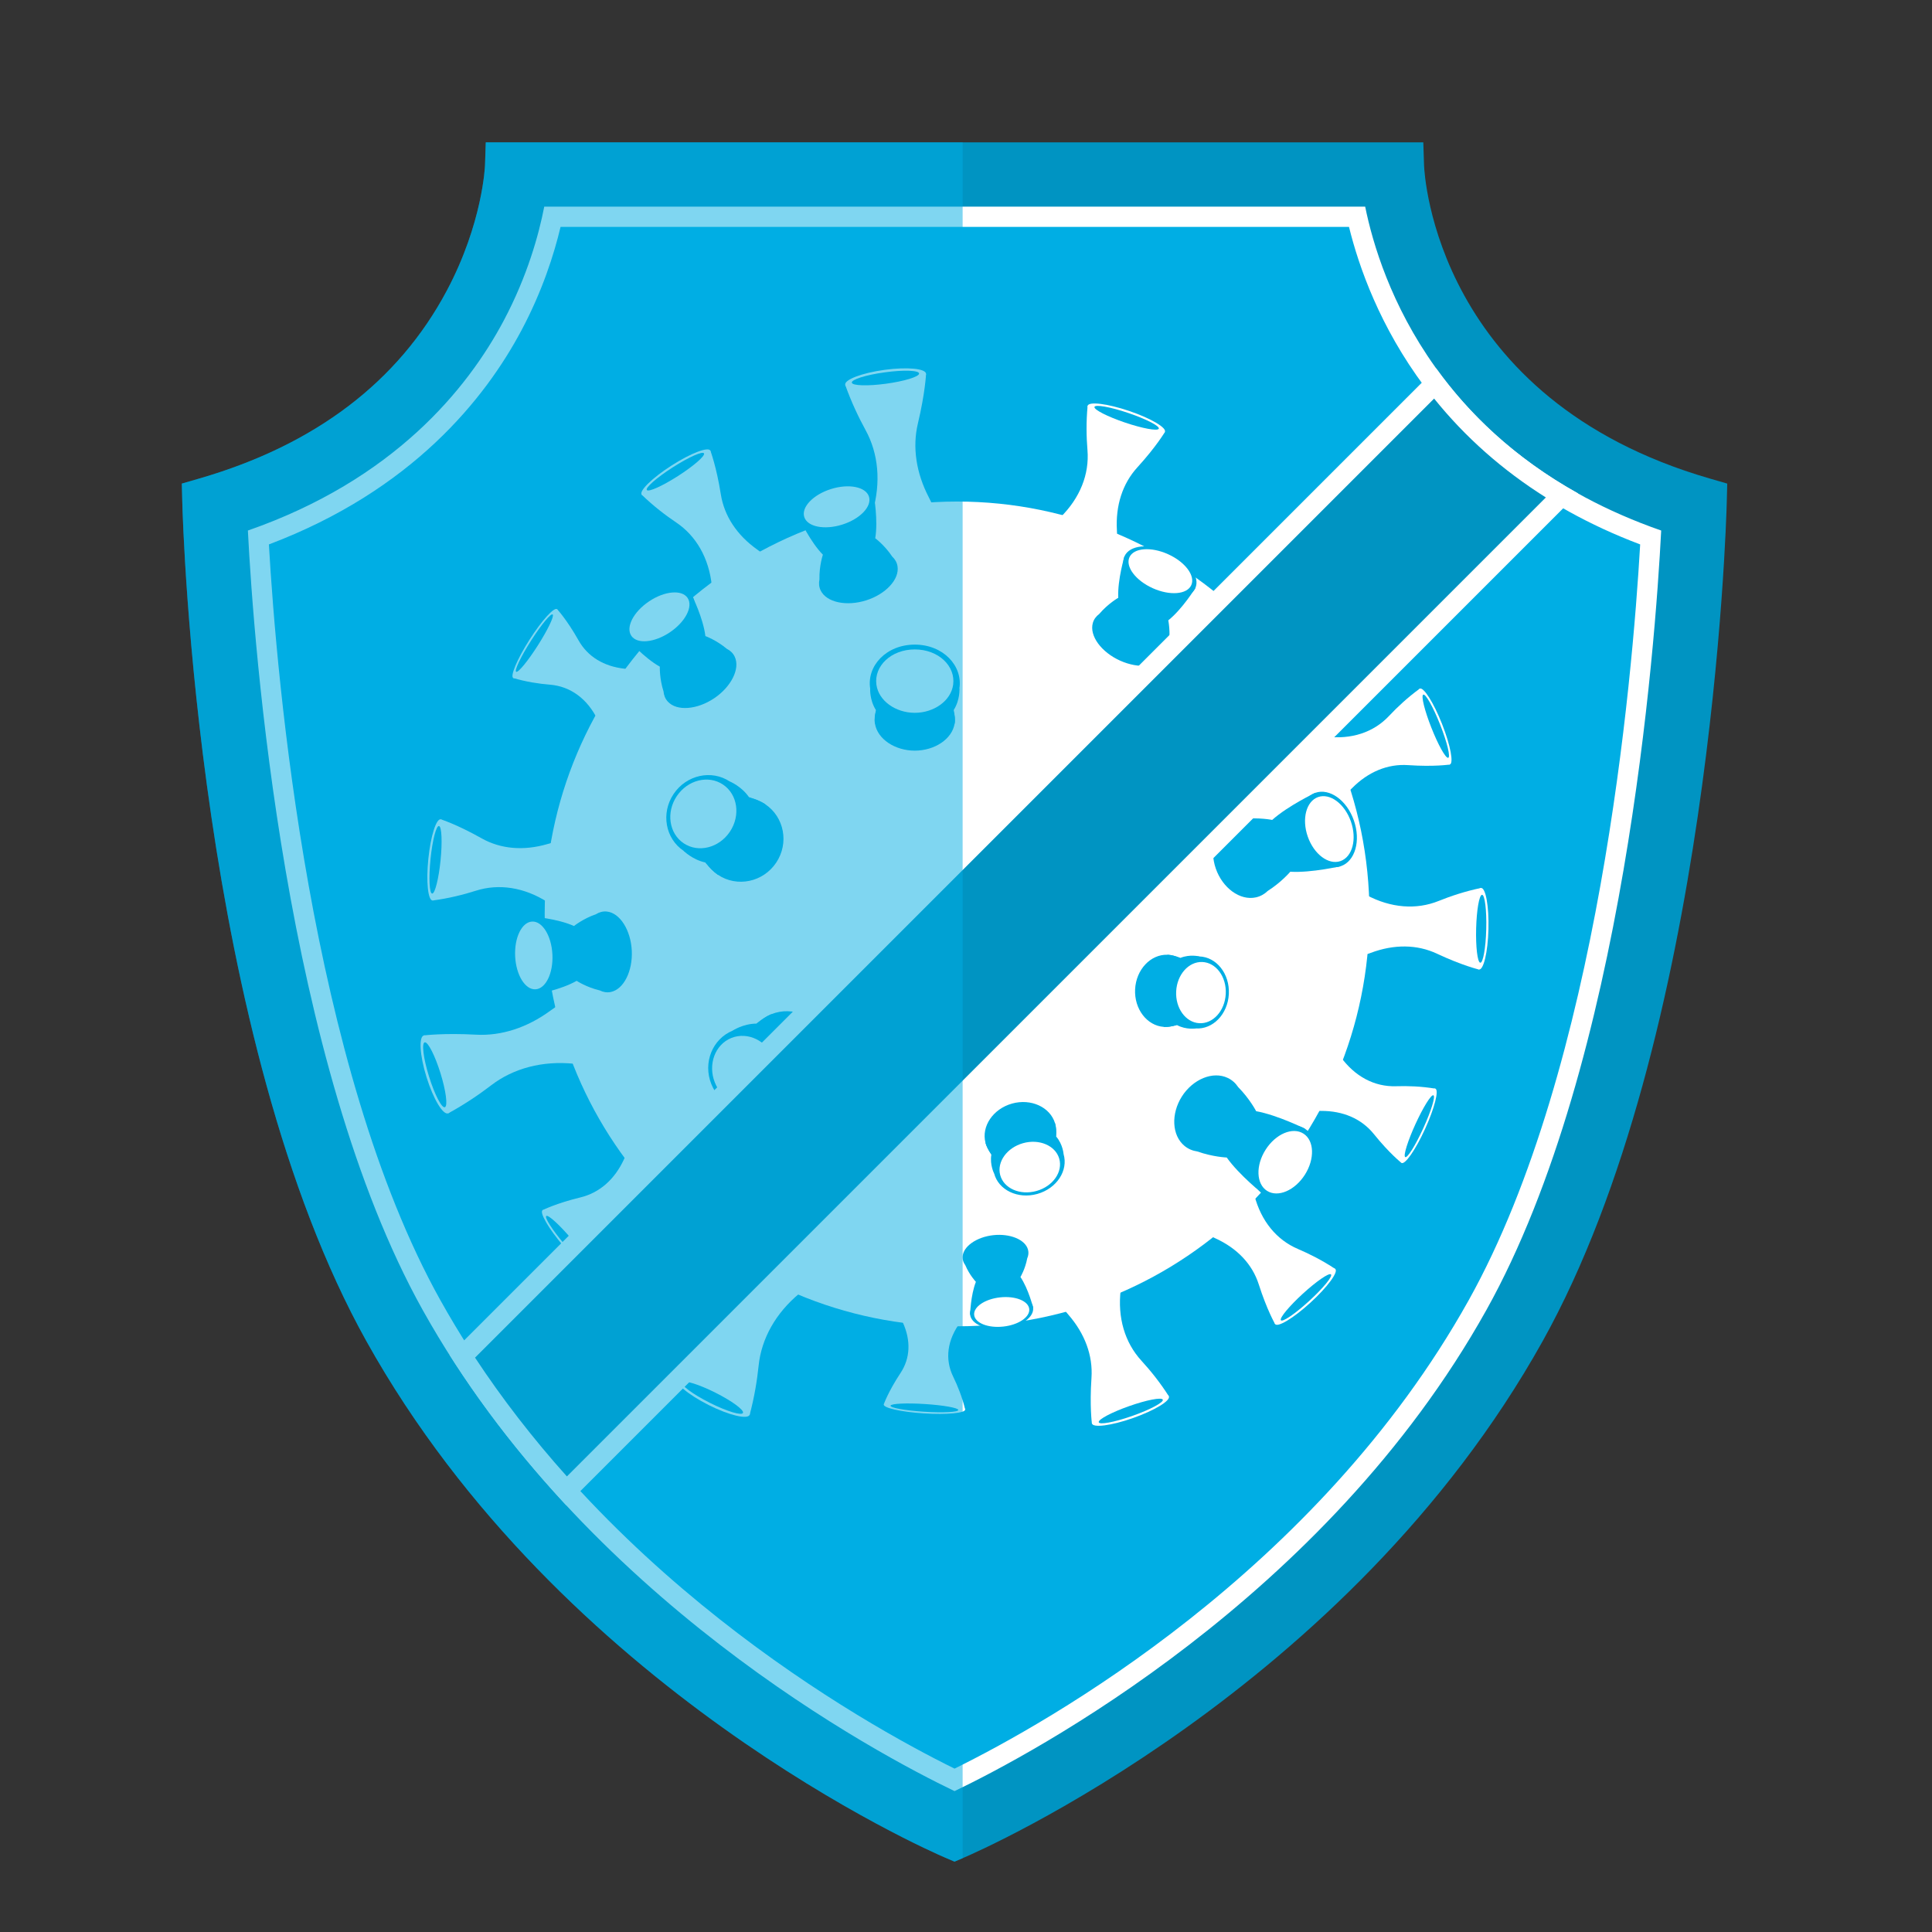<?xml version="1.0" encoding="UTF-8" standalone="no"?>
<svg
   xmlns:dc="http://purl.org/dc/elements/1.1/"
   xmlns:cc="http://creativecommons.org/ns#"
   xmlns:rdf="http://www.w3.org/1999/02/22-rdf-syntax-ns#"
   xmlns:svg="http://www.w3.org/2000/svg"
   xmlns="http://www.w3.org/2000/svg"
   version="1.1"
   id="svg2"
   xml:space="preserve"
   width="666.667"
   height="666.667"
   viewBox="0 0 666.667 666.667"><rect x="0" y="0" width="666.667" height="666.667" fill="#333333" stroke="none"/><defs
     id="defs6"><clipPath
       clipPathUnits="userSpaceOnUse"
       id="clipPath18"><path
         d="M 0,500 H 500 V 0 H 0 Z"
         id="path16" /></clipPath><clipPath
       clipPathUnits="userSpaceOnUse"
       id="clipPath446"><path
         d="m 156.31,436.987 h 94.671 V 228.526 H 156.31 Z"
         id="path444" /></clipPath><clipPath
       clipPathUnits="userSpaceOnUse"
       id="clipPath474"><path
         d="M 0,500 H 500 V 0 H 0 Z"
         id="path472" /></clipPath><clipPath
       clipPathUnits="userSpaceOnUse"
       id="clipPath498"><path
         d="M 0,500 H 500 V 0 H 0 Z"
         id="path496" /></clipPath></defs><g
     id="g10"
     transform="matrix(1.333,0,0,-1.333,0,666.667)"><g
       id="g12"
       transform="matrix(2.135,0,0,2.135,-286.653,-469.69)"><g
         id="g14"
         clip-path="url(#clipPath18)"><g
           id="g20"
           transform="translate(248.86,229.013)"><path
             d="m 0,0 c -1.889,0.809 -46.549,20.289 -70.157,62.598 -20.46,36.668 -22.271,99.129 -22.337,101.77 l -0.057,2.231 2.143,0.621 c 14.027,4.068 24.119,11.733 29.991,22.782 4.349,8.179 4.624,15.106 4.626,15.174 l 0.093,2.798 H 57.976 l 0.092,-2.798 c 0.044,-1.145 1.47,-28.343 34.617,-37.956 l 2.143,-0.621 -0.057,-2.231 C 94.704,161.727 92.895,99.266 72.434,62.598 48.825,20.289 4.166,0.809 2.276,0 L 1.139,-0.487 Z"
             style="fill:#0094c2;fill-opacity:1;fill-rule:nonzero;stroke:none"
             id="path22" /></g><g
           id="g24"
           transform="translate(250,238.44)"><path
             d="m 0,0 c -10.777,5.248 -44.564,23.783 -63.415,57.569 -16.234,29.092 -20.14,77.457 -20.993,93.063 17.542,6.368 26.436,17.459 30.821,25.708 2.705,5.091 4.113,9.833 4.839,13.183 H 48.798 C 50.89,180.234 58.364,160.089 84.405,150.632 83.554,135.029 79.651,86.671 63.415,57.569 44.538,23.74 10.773,5.237 0,0"
             style="fill:#00aee4;fill-opacity:1;fill-rule:nonzero;stroke:none"
             id="path26" /></g><g
           id="g28"
           transform="translate(299.789,429.189)"><path
             d="m 0,0 h -99.537 c -0.65,-3.349 -2.026,-8.386 -4.922,-13.834 -4.398,-8.274 -13.326,-19.272 -31.012,-25.435 0.717,-13.927 4.418,-64.443 21.196,-94.509 19.514,-34.976 55.135,-53.842 64.486,-58.334 9.348,4.484 44.946,23.319 64.486,58.334 16.774,30.065 20.477,80.578 21.193,94.509 C 8.888,-29.861 1.811,-8.938 0,0 m -1.962,-2.453 c 2.403,-9.761 10.24,-29.034 35.304,-38.5 -0.947,-16.416 -4.978,-63.295 -20.786,-91.63 -18.404,-32.977 -51.117,-51.272 -62.344,-56.801 -11.233,5.54 -43.969,23.864 -62.346,56.801 -15.807,28.329 -19.841,75.212 -20.789,91.63 17.344,6.548 26.216,17.664 30.629,25.968 2.519,4.737 3.94,9.183 4.735,12.532 h 95.597"
             style="fill:#ffffff;fill-opacity:1;fill-rule:nonzero;stroke:none"
             id="path30" /></g><g
           id="g32"
           transform="translate(246.546,408.907)"><path
             d="m 0,0 c -0.008,-0.624 -2.149,-1.407 -4.784,-1.764 -2.635,-0.358 -4.879,-0.171 -5.017,0.434 -0.141,0.623 1.996,1.449 4.779,1.827 C -2.24,0.874 0.009,0.644 0,0"
             style="fill:#ffffff;fill-opacity:1;fill-rule:nonzero;stroke:none"
             id="path34" /></g><g
           id="g36"
           transform="translate(246.546,408.907)"><path
             d="m 0,0 c 0,0 -0.107,-2.306 -0.987,-5.996 -0.688,-2.88 -0.216,-6.005 1.329,-8.98 0.238,-0.458 0.46,-0.926 0.648,-1.39 0,0 -2.699,-1.48 -7.647,-1.038 0,0 0.007,0.106 0.17,0.665 1.045,3.593 0.711,7.089 -0.844,9.927 -0.842,1.538 -1.732,3.401 -2.47,5.482 z"
             style="fill:#ffffff;fill-opacity:1;fill-rule:nonzero;stroke:none"
             id="path38" /></g><g
           id="g40"
           transform="translate(245.703,408.946)"><path
             d="m 0,0 c -0.024,-0.384 -1.822,-0.928 -4.014,-1.226 -2.192,-0.297 -4.046,-0.248 -4.142,0.12 -0.099,0.378 1.696,0.949 4.011,1.263 C -1.829,0.472 0.026,0.396 0,0"
             style="fill:#00aee4;fill-opacity:1;fill-rule:nonzero;stroke:none"
             id="path42" /></g><g
           id="g44"
           transform="translate(275.5,401.86)"><path
             d="M 0,0 C -0.263,-0.487 -2.511,-0.179 -5.028,0.676 -7.546,1.53 -9.489,2.645 -9.365,3.179 -9.239,3.73 -6.978,3.458 -4.318,2.555 -1.659,1.653 0.271,0.502 0,0"
             style="fill:#ffffff;fill-opacity:1;fill-rule:nonzero;stroke:none"
             id="path46" /></g><g
           id="g48"
           transform="translate(275.5,401.86)"><path
             d="m 0,0 c 0,0 -1.039,-1.766 -3.34,-4.287 -1.796,-1.967 -2.649,-4.627 -2.474,-7.63 0.027,-0.463 0.035,-0.927 0.015,-1.373 0,0 -3.034,0 -7.307,2.481 0,0 0.049,0.08 0.423,0.45 2.41,2.373 3.538,5.264 3.3,8.166 -0.13,1.57 -0.17,3.419 0.018,5.372 z"
             style="fill:#ffffff;fill-opacity:1;fill-rule:nonzero;stroke:none"
             id="path50" /></g><g
           id="g52"
           transform="translate(274.758,402.254)"><path
             d="M 0,0 C -0.18,-0.291 -2.021,0.056 -4.115,0.767 -6.21,1.478 -7.858,2.315 -7.795,2.646 -7.729,2.986 -5.88,2.661 -3.667,1.91 -1.454,1.159 0.186,0.3 0,0"
             style="fill:#00aee4;fill-opacity:1;fill-rule:nonzero;stroke:none"
             id="path54" /></g><g
           id="g56"
           transform="translate(296.591,381.907)"><path
             d="M 0,0 C -0.363,-0.229 -2.163,1.126 -4.028,3.02 -5.895,4.914 -7.202,6.712 -6.941,7.045 -6.674,7.389 -4.853,6.054 -2.882,4.054 -0.911,2.053 0.374,0.235 0,0"
             style="fill:#ffffff;fill-opacity:1;fill-rule:nonzero;stroke:none"
             id="path58" /></g><g
           id="g60"
           transform="translate(296.591,381.907)"><path
             d="m 0,0 c 0,0 -1.39,-0.785 -4.062,-1.496 -2.084,-0.554 -3.58,-2.093 -4.311,-4.401 -0.112,-0.356 -0.241,-0.704 -0.388,-1.023 0,0 -2.551,1.522 -5.417,5.498 0,0 0.066,0.034 0.489,0.119 2.718,0.548 4.513,2.119 5.161,4.385 0.351,1.226 0.858,2.613 1.587,3.963 z"
             style="fill:#ffffff;fill-opacity:1;fill-rule:nonzero;stroke:none"
             id="path62" /></g><g
           id="g64"
           transform="translate(296.082,382.57)"><path
             d="M 0,0 C -0.236,-0.125 -1.682,1.054 -3.234,2.63 -4.787,4.206 -5.927,5.651 -5.777,5.864 -5.622,6.083 -4.163,4.916 -2.523,3.251 -0.884,1.586 0.243,0.129 0,0"
             style="fill:#00aee4;fill-opacity:1;fill-rule:nonzero;stroke:none"
             id="path66" /></g><g
           id="g68"
           transform="translate(310.033,361.546)"><path
             d="M 0,0 C -0.5,-0.099 -1.686,1.829 -2.661,4.302 -3.638,6.775 -4.077,8.965 -3.631,9.2 -3.171,9.443 -1.952,7.527 -0.922,4.915 0.109,2.303 0.516,0.101 0,0"
             style="fill:#ffffff;fill-opacity:1;fill-rule:nonzero;stroke:none"
             id="path70" /></g><g
           id="g72"
           transform="translate(310.033,361.546)"><path
             d="m 0,0 c 0,0 -1.866,-0.289 -5.039,-0.07 -2.477,0.171 -4.845,-0.814 -6.811,-2.805 -0.302,-0.307 -0.618,-0.601 -0.938,-0.861 0,0 -1.888,2.344 -2.833,7.179 0,0 0.087,0.012 0.574,-0.05 3.139,-0.394 5.838,0.521 7.693,2.5 1.005,1.07 2.257,2.244 3.723,3.307 z"
             style="fill:#ffffff;fill-opacity:1;fill-rule:nonzero;stroke:none"
             id="path74" /></g><g
           id="g76"
           transform="translate(309.844,362.363)"><path
             d="M 0,0 C -0.313,-0.041 -1.219,1.595 -2.03,3.653 -2.843,5.71 -3.29,7.501 -3.021,7.656 -2.746,7.816 -1.82,6.187 -0.962,4.014 -0.104,1.84 0.322,0.042 0,0"
             style="fill:#00aee4;fill-opacity:1;fill-rule:nonzero;stroke:none"
             id="path78" /></g><g
           id="g80"
           transform="translate(313.574,336.696)"><path
             d="M 0,0 C -0.543,0.106 -0.915,2.345 -0.846,5.002 -0.776,7.66 -0.288,9.847 0.26,9.887 0.823,9.929 1.233,7.688 1.16,4.881 1.086,2.075 0.56,-0.11 0,0"
             style="fill:#ffffff;fill-opacity:1;fill-rule:nonzero;stroke:none"
             id="path82" /></g><g
           id="g84"
           transform="translate(313.574,336.696)"><path
             d="m 0,0 c 0,0 -1.994,0.469 -5.084,1.919 -2.412,1.132 -5.205,1.158 -8.021,0.1 -0.434,-0.163 -0.875,-0.308 -1.307,-0.421 0,0 -0.9,2.898 0.203,7.715 0,0 0.091,-0.024 0.555,-0.272 2.981,-1.598 6.077,-1.819 8.777,-0.73 1.462,0.589 3.216,1.176 5.137,1.576 z"
             style="fill:#ffffff;fill-opacity:1;fill-rule:nonzero;stroke:none"
             id="path86" /></g><g
           id="g88"
           transform="translate(313.731,337.522)"><path
             d="M 0,0 C -0.332,0.085 -0.546,1.946 -0.488,4.157 -0.43,6.369 -0.119,8.191 0.216,8.229 0.561,8.267 0.798,6.405 0.736,4.068 0.676,1.732 0.341,-0.088 0,0"
             style="fill:#00aee4;fill-opacity:1;fill-rule:nonzero;stroke:none"
             id="path90" /></g><g
           id="g92"
           transform="translate(304.183,313.253)"><path
             d="M 0,0 C -0.396,0.282 0.187,2.465 1.292,4.883 2.396,7.302 3.651,9.146 4.108,8.998 4.579,8.845 4.025,6.647 2.859,4.093 1.693,1.538 0.408,-0.291 0,0"
             style="fill:#ffffff;fill-opacity:1;fill-rule:nonzero;stroke:none"
             id="path94" /></g><g
           id="g96"
           transform="translate(304.183,313.253)"><path
             d="m 0,0 c 0,0 -1.422,1.107 -3.339,3.487 -1.496,1.857 -3.735,2.828 -6.421,2.811 -0.414,-0.003 -0.826,0.013 -1.219,0.055 0,0 0.419,2.968 3.206,7.021 0,0 0.064,-0.053 0.339,-0.438 1.772,-2.479 4.179,-3.731 6.783,-3.646 1.41,0.046 3.054,-0.009 4.759,-0.292 z"
             style="fill:#ffffff;fill-opacity:1;fill-rule:nonzero;stroke:none"
             id="path98" /></g><g
           id="g100"
           transform="translate(304.634,313.959)"><path
             d="M 0,0 C -0.233,0.191 0.328,1.973 1.247,3.985 2.166,5.998 3.135,7.567 3.419,7.488 3.712,7.406 3.169,5.615 2.198,3.489 1.228,1.363 0.24,-0.196 0,0"
             style="fill:#00aee4;fill-opacity:1;fill-rule:nonzero;stroke:none"
             id="path102" /></g><g
           id="g104"
           transform="translate(288.862,293.714)"><path
             d="M 0,0 C -0.282,0.446 1.086,2.251 3.048,4.045 5.011,5.838 6.91,7.019 7.302,6.672 7.705,6.315 6.36,4.482 4.288,2.588 2.215,0.693 0.292,-0.459 0,0"
             style="fill:#ffffff;fill-opacity:1;fill-rule:nonzero;stroke:none"
             id="path106" /></g><g
           id="g108"
           transform="translate(288.862,293.714)"><path
             d="m 0,0 c 0,0 -0.981,1.691 -1.979,4.812 -0.78,2.437 -2.608,4.368 -5.234,5.565 -0.405,0.185 -0.802,0.386 -1.169,0.603 0,0 1.495,2.624 5.697,5.206 0,0 0.044,-0.079 0.172,-0.568 C -1.692,12.469 0.196,10.195 2.768,9.099 4.159,8.506 5.742,7.711 7.302,6.672 Z"
             style="fill:#ffffff;fill-opacity:1;fill-rule:nonzero;stroke:none"
             id="path110" /></g><g
           id="g112"
           transform="translate(289.562,294.18)"><path
             d="M 0,0 C -0.158,0.286 1.042,1.721 2.675,3.214 4.309,4.707 5.828,5.756 6.076,5.552 6.332,5.343 5.146,3.89 3.421,2.313 1.696,0.737 0.162,-0.295 0,0"
             style="fill:#00aee4;fill-opacity:1;fill-rule:nonzero;stroke:none"
             id="path114" /></g><g
           id="g116"
           transform="translate(266.654,281.669)"><path
             d="M 0,0 C -0.098,0.555 1.858,1.708 4.366,2.59 6.874,3.473 9.094,3.789 9.33,3.283 9.573,2.762 7.629,1.572 4.98,0.64 2.331,-0.292 0.101,-0.572 0,0"
             style="fill:#ffffff;fill-opacity:1;fill-rule:nonzero;stroke:none"
             id="path118" /></g><g
           id="g120"
           transform="translate(266.654,281.669)"><path
             d="m 0,0 c 0,0 -0.285,2.065 -0.051,5.521 0.184,2.698 -0.804,5.364 -2.813,7.666 -0.31,0.354 -0.605,0.721 -0.867,1.091 0,0 2.381,1.89 7.28,2.562 0,0 0.011,-0.095 -0.053,-0.625 C 3.084,12.809 4,9.786 5.995,7.606 7.076,6.426 8.26,4.967 9.33,3.283 Z"
             style="fill:#ffffff;fill-opacity:1;fill-rule:nonzero;stroke:none"
             id="path122" /></g><g
           id="g124"
           transform="translate(267.481,281.816)"><path
             d="M 0,0 C -0.04,0.346 1.62,1.214 3.707,1.948 5.794,2.682 7.609,3.037 7.766,2.732 7.926,2.418 6.272,1.527 4.068,0.751 1.864,-0.024 0.042,-0.356 0,0"
             style="fill:#00aee4;fill-opacity:1;fill-rule:nonzero;stroke:none"
             id="path126" /></g><g
           id="g128"
           transform="translate(241.42,283.975)"><path
             d="M 0,0 C 0.119,0.41 2.363,0.597 5.017,0.427 7.669,0.258 9.843,-0.21 9.871,-0.63 9.9,-1.062 7.653,-1.278 4.851,-1.099 2.048,-0.92 -0.122,-0.422 0,0"
             style="fill:#ffffff;fill-opacity:1;fill-rule:nonzero;stroke:none"
             id="path130" /></g><g
           id="g132"
           transform="translate(241.42,283.975)"><path
             d="m 0,0 c 0,0 0.514,1.502 2.031,3.798 1.185,1.791 1.275,3.922 0.282,6.119 -0.154,0.338 -0.29,0.681 -0.393,1.015 0,0 2.916,0.56 7.702,-0.492 0,0 -0.025,-0.068 -0.284,-0.411 C 7.676,7.823 7.386,5.469 8.412,3.36 8.968,2.218 9.514,0.854 9.871,-0.63 Z"
             style="fill:#ffffff;fill-opacity:1;fill-rule:nonzero;stroke:none"
             id="path134" /></g><g
           id="g136"
           transform="translate(242.242,283.82)"><path
             d="M 0,0 C 0.092,0.249 1.955,0.331 4.163,0.19 6.371,0.049 8.185,-0.268 8.214,-0.525 8.244,-0.79 6.379,-0.89 4.047,-0.741 1.715,-0.592 -0.096,-0.257 0,0"
             style="fill:#00aee4;fill-opacity:1;fill-rule:nonzero;stroke:none"
             id="path138" /></g><g
           id="g140"
           transform="translate(216.323,287.15)"><path
             d="M 0,0 C 0.363,0.516 2.574,-0.045 4.95,-1.239 7.325,-2.434 9.068,-3.861 8.837,-4.443 8.6,-5.043 6.367,-4.521 3.858,-3.259 1.35,-1.998 -0.373,-0.532 0,0"
             style="fill:#ffffff;fill-opacity:1;fill-rule:nonzero;stroke:none"
             id="path142" /></g><g
           id="g144"
           transform="translate(216.323,287.15)"><path
             d="m 0,0 c 0,0 1.402,1.861 4.23,4.439 2.207,2.013 3.599,4.886 4.02,8.241 0.065,0.517 0.149,1.033 0.258,1.527 0,0 3.068,-0.295 6.895,-3.467 0,0 -0.066,-0.085 -0.518,-0.458 C 11.977,7.878 10.26,4.774 9.924,1.526 9.742,-0.232 9.415,-2.291 8.837,-4.443 Z"
             style="fill:#ffffff;fill-opacity:1;fill-rule:nonzero;stroke:none"
             id="path146" /></g><g
           id="g148"
           transform="translate(216.996,286.64)"><path
             d="M 0,0 C 0.239,0.306 2.031,-0.258 4.008,-1.251 5.984,-2.246 7.484,-3.336 7.354,-3.697 7.22,-4.069 5.415,-3.528 3.327,-2.479 1.239,-1.429 -0.247,-0.315 0,0"
             style="fill:#00aee4;fill-opacity:1;fill-rule:nonzero;stroke:none"
             id="path150" /></g><g
           id="g152"
           transform="translate(200.064,307.526)"><path
             d="M 0,0 C 0.424,0.238 2.15,-1.219 3.869,-3.247 5.588,-5.275 6.722,-7.196 6.394,-7.547 6.056,-7.908 4.302,-6.472 2.486,-4.33 0.672,-2.187 -0.437,-0.246 0,0"
             style="fill:#ffffff;fill-opacity:1;fill-rule:nonzero;stroke:none"
             id="path154" /></g><g
           id="g156"
           transform="translate(200.064,307.526)"><path
             d="m 0,0 c 0,0 1.606,0.815 4.576,1.537 2.318,0.564 4.15,2.177 5.277,4.614 0.173,0.376 0.364,0.743 0.569,1.079 0,0 2.508,-1.642 4.988,-5.888 0,0 -0.075,-0.036 -0.541,-0.121 C 11.873,0.673 9.715,-0.972 8.684,-3.365 8.125,-4.66 7.375,-6.124 6.394,-7.547 Z"
             style="fill:#ffffff;fill-opacity:1;fill-rule:nonzero;stroke:none"
             id="path158" /></g><g
           id="g160"
           transform="translate(200.511,306.817)"><path
             d="M 0,0 C 0.271,0.13 1.646,-1.136 3.075,-2.824 4.506,-4.512 5.513,-6.057 5.32,-6.28 5.122,-6.511 3.731,-5.257 2.221,-3.474 0.711,-1.691 -0.28,-0.134 0,0"
             style="fill:#00aee4;fill-opacity:1;fill-rule:nonzero;stroke:none"
             id="path162" /></g><g
           id="g164"
           transform="translate(185.68,328.706)"><path
             d="M 0,0 C 0.642,0.103 1.787,-1.875 2.575,-4.414 3.362,-6.953 3.528,-9.204 2.931,-9.447 2.313,-9.698 1.125,-7.732 0.293,-5.05 -0.539,-2.368 -0.661,-0.106 0,0"
             style="fill:#ffffff;fill-opacity:1;fill-rule:nonzero;stroke:none"
             id="path166" /></g><g
           id="g168"
           transform="translate(185.68,328.706)"><path
             d="m 0,0 c 0,0 2.383,0.303 6.31,0.088 3.064,-0.168 6.195,0.852 8.999,2.907 0.432,0.316 0.878,0.619 1.323,0.887 0,0 1.949,-2.404 2.286,-7.371 0,0 -0.109,-0.012 -0.709,0.05 C 14.356,-3.045 10.823,-3.994 8.159,-6.034 6.717,-7.139 4.947,-8.349 2.931,-9.447 Z"
             style="fill:#ffffff;fill-opacity:1;fill-rule:nonzero;stroke:none"
             id="path170" /></g><g
           id="g172"
           transform="translate(185.774,327.867)"><path
             d="M 0,0 C 0.398,0.043 1.243,-1.636 1.899,-3.749 2.555,-5.862 2.8,-7.702 2.438,-7.862 2.065,-8.027 1.193,-6.355 0.501,-4.123 -0.191,-1.891 -0.41,-0.044 0,0"
             style="fill:#00aee4;fill-opacity:1;fill-rule:nonzero;stroke:none"
             id="path174" /></g><g
           id="g176"
           transform="translate(187.721,354.902)"><path
             d="M 0,0 C 0.534,-0.147 0.737,-2.407 0.468,-5.052 0.199,-7.697 -0.452,-9.841 -1,-9.84 c -0.565,0 -0.807,2.265 -0.522,5.059 C -1.238,-1.987 -0.55,0.151 0,0"
             style="fill:#ffffff;fill-opacity:1;fill-rule:nonzero;stroke:none"
             id="path178" /></g><g
           id="g180"
           transform="translate(187.721,354.902)"><path
             d="m 0,0 c 0,0 1.954,-0.617 4.926,-2.295 2.32,-1.309 5.103,-1.545 7.991,-0.702 0.445,0.13 0.896,0.242 1.334,0.323 0,0 0.68,-2.958 -0.78,-7.679 0,0 -0.09,0.031 -0.533,0.313 C 10.084,-8.223 7.014,-7.771 4.24,-8.654 2.737,-9.132 0.945,-9.585 -1,-9.84 Z"
             style="fill:#ffffff;fill-opacity:1;fill-rule:nonzero;stroke:none"
             id="path182" /></g><g
           id="g184"
           transform="translate(187.503,354.09)"><path
             d="M 0,0 C 0.324,-0.11 0.398,-1.981 0.175,-4.182 -0.049,-6.383 -0.496,-8.177 -0.832,-8.189 -1.179,-8.201 -1.276,-6.327 -1.04,-4.002 -0.804,-1.677 -0.334,0.113 0,0"
             style="fill:#00aee4;fill-opacity:1;fill-rule:nonzero;stroke:none"
             id="path186" /></g><g
           id="g188"
           transform="translate(201.821,380.373)"><path
             d="m 0,0 c 0.327,-0.318 -0.572,-2.386 -2.002,-4.628 -1.43,-2.242 -2.909,-3.906 -3.316,-3.712 -0.419,0.2 0.455,2.286 1.964,4.654 C -1.844,-1.318 -0.338,0.328 0,0"
             style="fill:#ffffff;fill-opacity:1;fill-rule:nonzero;stroke:none"
             id="path190" /></g><g
           id="g192"
           transform="translate(201.821,380.373)"><path
             d="M 0,0 C 0,0 1.162,-1.235 2.588,-3.767 3.7,-5.743 5.655,-6.934 8.19,-7.209 c 0.391,-0.042 0.777,-0.103 1.14,-0.187 0,0 -0.871,-2.852 -4.149,-6.507 0,0 -0.052,0.059 -0.25,0.465 -1.273,2.612 -3.34,4.096 -5.809,4.296 -1.337,0.108 -2.878,0.341 -4.44,0.802 z"
             style="fill:#ffffff;fill-opacity:1;fill-rule:nonzero;stroke:none"
             id="path194" /></g><g
           id="g196"
           transform="translate(201.282,379.732)"><path
             d="m 0,0 c 0.189,-0.211 -0.626,-1.891 -1.815,-3.756 -1.19,-1.866 -2.355,-3.293 -2.611,-3.184 -0.262,0.111 0.537,1.801 1.793,3.772 C -1.376,-1.198 -0.195,0.218 0,0"
             style="fill:#00aee4;fill-opacity:1;fill-rule:nonzero;stroke:none"
             id="path198" /></g><g
           id="g200"
           transform="translate(220.399,399.595)"><path
             d="m 0,0 c 0.217,-0.509 -1.428,-2.073 -3.667,-3.506 -2.239,-1.433 -4.323,-2.255 -4.664,-1.825 -0.351,0.443 1.274,2.039 3.64,3.553 C -2.326,-0.264 -0.223,0.525 0,0"
             style="fill:#ffffff;fill-opacity:1;fill-rule:nonzero;stroke:none"
             id="path202" /></g><g
           id="g204"
           transform="translate(220.399,399.595)"><path
             d="m 0,0 c 0,0 0.73,-1.915 1.264,-5.286 0.415,-2.631 1.96,-4.958 4.415,-6.697 0.378,-0.267 0.746,-0.551 1.082,-0.845 0,0 -1.896,-2.37 -6.501,-4.159 0,0 -0.032,0.089 -0.086,0.612 -0.35,3.364 -1.903,6.051 -4.32,7.676 -1.307,0.88 -2.776,2.003 -4.185,3.368 z"
             style="fill:#ffffff;fill-opacity:1;fill-rule:nonzero;stroke:none"
             id="path206" /></g><g
           id="g208"
           transform="translate(219.629,399.261)"><path
             d="m 0,0 c 0.114,-0.322 -1.306,-1.543 -3.169,-2.736 -1.863,-1.192 -3.547,-1.957 -3.765,-1.701 -0.225,0.265 1.183,1.505 3.152,2.765 C -1.813,-0.413 -0.119,0.332 0,0"
             style="fill:#00aee4;fill-opacity:1;fill-rule:nonzero;stroke:none"
             id="path210" /></g><g
           id="g212"
           transform="translate(300.306,343.435)"><path
             d="m 0,0 c 0,-27.615 -22.386,-50 -50,-50 -27.614,0 -50,22.385 -50,50 0,27.614 22.386,50 50,50 C -22.386,50 0,27.614 0,0"
             style="fill:#ffffff;fill-opacity:1;fill-rule:nonzero;stroke:none"
             id="path214" /></g><g
           id="g216"
           transform="translate(279.195,382.936)"><path
             d="m 0,0 c -0.614,-1.362 -3.034,-1.599 -5.404,-0.53 -2.371,1.069 -3.795,3.039 -3.182,4.401 0.614,1.362 3.034,1.599 5.405,0.53 C -0.81,3.333 0.614,1.362 0,0"
             style="fill:#00aee4;fill-opacity:1;fill-rule:nonzero;stroke:none"
             id="path218" /></g><g
           id="g220"
           transform="translate(275.976,376.01)"><path
             d="m 0,0 c 0.233,1.641 -0.061,3.019 -0.061,3.019 1.715,1.377 3.277,3.909 3.277,3.909 l -4.289,1.934 -0.004,0.002 -4.289,1.933 c 0,0 -0.863,-2.847 -0.76,-5.043 0,0 -1.232,-0.696 -2.31,-1.963 -0.377,-0.28 -0.647,-0.644 -0.773,-1.087 -0.445,-1.566 1.049,-3.551 3.301,-4.566 2.251,-1.016 4.728,-0.822 5.607,0.55 C -0.05,-0.921 0.043,-0.473 0,0"
             style="fill:#00aee4;fill-opacity:1;fill-rule:nonzero;stroke:none"
             id="path222" /></g><g
           id="g224"
           transform="translate(278.705,383.301)"><path
             d="M 0,0 C -0.513,-1.139 -2.607,-1.305 -4.678,-0.371 -6.749,0.562 -8.011,2.242 -7.498,3.38 -6.984,4.519 -4.89,4.685 -2.819,3.751 -0.749,2.818 0.514,1.138 0,0"
             style="fill:#ffffff;fill-opacity:1;fill-rule:nonzero;stroke:none"
             id="path226" /></g><g
           id="g228"
           transform="translate(198.885,343.111)"><path
             d="M 0,0 C 1.492,0.073 2.805,-1.974 2.932,-4.571 3.059,-7.169 1.952,-9.334 0.46,-9.407 -1.032,-9.479 -2.345,-7.433 -2.472,-4.835 -2.599,-2.238 -1.492,-0.073 0,0"
             style="fill:#00aee4;fill-opacity:1;fill-rule:nonzero;stroke:none"
             id="path230" /></g><g
           id="g232"
           transform="translate(206.518,343.396)"><path
             d="m 0,0 c -1.567,-0.54 -2.661,-1.427 -2.661,-1.427 -2.005,0.9 -4.972,1.138 -4.972,1.138 l 0.231,-4.699 v -0.004 l 0.229,-4.699 c 0,0 2.929,0.526 4.837,1.618 0,0 1.18,-0.781 2.799,-1.163 0.421,-0.209 0.868,-0.284 1.319,-0.195 1.598,0.316 2.686,2.55 2.566,5.017 C 4.227,-1.947 2.927,0.171 1.306,0.33 0.844,0.375 0.402,0.253 0,0"
             style="fill:#00aee4;fill-opacity:1;fill-rule:nonzero;stroke:none"
             id="path234" /></g><g
           id="g236"
           transform="translate(198.783,342.509)"><path
             d="M 0,0 C 1.247,0.061 2.349,-1.729 2.459,-3.997 2.57,-6.266 1.648,-8.154 0.401,-8.215 -0.846,-8.276 -1.947,-6.486 -2.058,-4.218 -2.169,-1.949 -1.247,-0.061 0,0"
             style="fill:#ffffff;fill-opacity:1;fill-rule:nonzero;stroke:none"
             id="path238" /></g><g
           id="g240"
           transform="translate(251.884,294.858)"><path
             d="M 0,0 C -0.128,1.169 1.48,2.304 3.593,2.534 5.704,2.764 7.519,2.001 7.646,0.832 7.773,-0.338 6.165,-1.472 4.054,-1.702 1.941,-1.932 0.127,-1.17 0,0"
             style="fill:#00aee4;fill-opacity:1;fill-rule:nonzero;stroke:none"
             id="path242" /></g><g
           id="g244"
           transform="translate(251.305,300.846)"><path
             d="M 0,0 C 0.511,-1.206 1.284,-2.021 1.284,-2.021 0.642,-3.643 0.582,-5.988 0.582,-5.988 l 3.82,0.416 h 0.003 l 3.821,0.416 c 0,0 -0.564,2.277 -1.54,3.722 0,0 0.583,0.968 0.821,2.26 0.151,0.341 0.191,0.697 0.098,1.048 -0.33,1.24 -2.2,1.983 -4.206,1.765 C 1.395,3.421 -0.272,2.292 -0.328,1.01 -0.344,0.645 -0.225,0.303 0,0"
             style="fill:#00aee4;fill-opacity:1;fill-rule:nonzero;stroke:none"
             id="path246" /></g><g
           id="g248"
           transform="translate(252.379,294.809)"><path
             d="M 0,0 C -0.106,0.978 1.303,1.933 3.146,2.134 4.99,2.334 6.571,1.704 6.678,0.727 6.784,-0.251 5.376,-1.207 3.531,-1.407 1.687,-1.608 0.106,-0.978 0,0"
             style="fill:#ffffff;fill-opacity:1;fill-rule:nonzero;stroke:none"
             id="path250" /></g><g
           id="g252"
           transform="translate(213.7,304.287)"><path
             d="M 0,0 C 1.079,1.388 3.618,1.219 5.672,-0.377 7.725,-1.973 8.516,-4.392 7.437,-5.78 6.358,-7.167 3.819,-6.999 1.766,-5.403 -0.287,-3.807 -1.078,-1.388 0,0"
             style="fill:#00aee4;fill-opacity:1;fill-rule:nonzero;stroke:none"
             id="path254" /></g><g
           id="g256"
           transform="translate(219.284,311.328)"><path
             d="M 0,0 C -0.784,-1.763 -0.945,-3.33 -0.945,-3.33 -3.147,-4.538 -5.58,-7.044 -5.58,-7.044 l 3.715,-2.887 0.003,-0.003 3.715,-2.887 c 0,0 1.828,2.977 2.455,5.409 0,0 1.485,0.546 3.003,1.747 0.477,0.241 0.873,0.593 1.149,1.058 0.976,1.642 0.118,4.089 -1.832,5.605 C 4.678,2.513 2.095,2.74 0.744,1.389 0.358,1.003 0.114,0.527 0,0"
             style="fill:#00aee4;fill-opacity:1;fill-rule:nonzero;stroke:none"
             id="path258" /></g><g
           id="g260"
           transform="translate(214.077,303.799)"><path
             d="M 0,0 C 0.901,1.161 3.087,0.971 4.88,-0.422 6.673,-1.816 7.396,-3.887 6.494,-5.047 5.593,-6.207 3.408,-6.018 1.615,-4.624 -0.179,-3.23 -0.901,-1.16 0,0"
             style="fill:#ffffff;fill-opacity:1;fill-rule:nonzero;stroke:none"
             id="path262" /></g><g
           id="g264"
           transform="translate(287.432,309.443)"><path
             d="M 0,0 C -1.574,1.001 -1.719,3.591 -0.323,5.786 1.071,7.981 3.479,8.949 5.053,7.948 6.627,6.947 6.772,4.356 5.377,2.162 3.981,-0.033 1.573,-1.001 0,0"
             style="fill:#00aee4;fill-opacity:1;fill-rule:nonzero;stroke:none"
             id="path266" /></g><g
           id="g268"
           transform="translate(279.431,314.635)"><path
             d="m 0,0 c 1.926,-0.677 3.57,-0.734 3.57,-0.734 1.529,-2.154 4.433,-4.454 4.433,-4.454 l 2.524,3.97 0.002,0.004 2.525,3.97 c 0,0 -3.315,1.653 -5.914,2.124 0,0 -0.753,1.472 -2.189,2.932 C 4.642,8.28 4.227,8.658 3.71,8.907 1.886,9.786 -0.543,8.748 -1.868,6.664 -3.193,4.58 -3.103,1.94 -1.533,0.661 -1.085,0.295 -0.561,0.08 0,0"
             style="fill:#00aee4;fill-opacity:1;fill-rule:nonzero;stroke:none"
             id="path270" /></g><g
           id="g272"
           transform="translate(287.89,309.859)"><path
             d="M 0,0 C -1.316,0.836 -1.395,3.068 -0.176,4.985 1.042,6.902 3.097,7.777 4.413,6.94 5.729,6.104 5.808,3.872 4.589,1.955 3.37,0.039 1.315,-0.837 0,0"
             style="fill:#ffffff;fill-opacity:1;fill-rule:nonzero;stroke:none"
             id="path274" /></g><g
           id="g276"
           transform="translate(296.843,349.226)"><path
             d="M 0,0 C -1.729,-0.604 -3.824,0.898 -4.682,3.354 -5.539,5.809 -4.832,8.289 -3.104,8.892 -1.376,9.495 0.72,7.994 1.577,5.538 2.435,3.083 1.728,0.603 0,0"
             style="fill:#00aee4;fill-opacity:1;fill-rule:nonzero;stroke:none"
             id="path278" /></g><g
           id="g280"
           transform="translate(287.978,346.225)"><path
             d="m 0,0 c 1.689,1.08 2.729,2.325 2.729,2.325 2.594,-0.15 6.134,0.68 6.134,0.68 l -1.55,4.442 -10e-4,0.004 -1.55,4.442 c 0,0 -3.288,-1.554 -5.226,-3.286 0,0 -1.597,0.33 -3.597,0.12 C -3.611,8.778 -4.155,8.69 -4.66,8.443 -6.445,7.568 -7.11,5.028 -6.297,2.696 -5.482,0.364 -3.382,-1.209 -1.439,-0.783 -0.886,-0.662 -0.401,-0.387 0,0"
             style="fill:#00aee4;fill-opacity:1;fill-rule:nonzero;stroke:none"
             id="path282" /></g><g
           id="g284"
           transform="translate(296.797,349.842)"><path
             d="M 0,0 C -1.444,-0.504 -3.223,0.825 -3.971,2.97 -4.72,5.114 -4.154,7.261 -2.71,7.765 -1.266,8.27 0.513,6.94 1.261,4.796 2.01,2.651 1.445,0.504 0,0"
             style="fill:#ffffff;fill-opacity:1;fill-rule:nonzero;stroke:none"
             id="path286" /></g><g
           id="g288"
           transform="translate(218.203,381.971)"><path
             d="m 0,0 c 0.832,-1.241 -0.243,-3.421 -2.402,-4.871 -2.16,-1.449 -4.585,-1.619 -5.418,-0.378 -0.832,1.24 0.243,3.42 2.402,4.87 C -3.258,1.071 -0.833,1.24 0,0"
             style="fill:#00aee4;fill-opacity:1;fill-rule:nonzero;stroke:none"
             id="path290" /></g><g
           id="g292"
           transform="translate(222.387,375.58)"><path
             d="m 0,0 c -1.271,1.064 -2.597,1.543 -2.597,1.543 -0.263,2.182 -1.59,4.846 -1.59,4.846 L -8.094,3.767 -8.098,3.764 -12.004,1.142 c 0,0 1.963,-2.237 3.883,-3.308 0,0 -0.06,-1.414 0.448,-2.998 0.039,-0.468 0.205,-0.889 0.515,-1.23 1.095,-1.205 3.57,-0.984 5.621,0.393 2.051,1.376 3.193,3.583 2.492,5.053 C 0.756,-0.529 0.424,-0.213 0,0"
             style="fill:#00aee4;fill-opacity:1;fill-rule:nonzero;stroke:none"
             id="path294" /></g><g
           id="g296"
           transform="translate(217.635,381.747)"><path
             d="m 0,0 c 0.696,-1.037 -0.269,-2.904 -2.154,-4.169 -1.886,-1.266 -3.979,-1.452 -4.675,-0.415 -0.696,1.037 0.268,2.904 2.154,4.169 C -2.789,0.851 -0.696,1.037 0,0"
             style="fill:#ffffff;fill-opacity:1;fill-rule:nonzero;stroke:none"
             id="path298" /></g><g
           id="g300"
           transform="translate(240.233,394.082)"><path
             d="m 0,0 c 0.447,-1.425 -1.201,-3.212 -3.683,-3.992 -2.481,-0.779 -4.855,-0.256 -5.302,1.17 -0.449,1.425 1.2,3.212 3.681,3.991 C -2.822,1.949 -0.448,1.425 0,0"
             style="fill:#00aee4;fill-opacity:1;fill-rule:nonzero;stroke:none"
             id="path302" /></g><g
           id="g304"
           transform="translate(242.438,386.769)"><path
             d="m 0,0 c -0.918,1.381 -2.054,2.214 -2.054,2.214 0.365,2.168 -0.154,5.098 -0.154,5.098 l -4.489,-1.41 -0.004,-0.001 -4.488,-1.41 c 0,0 1.25,-2.7 2.788,-4.271 0,0 -0.457,-1.339 -0.418,-3.002 -0.096,-0.46 -0.055,-0.912 0.145,-1.326 0.709,-1.466 3.146,-1.954 5.502,-1.213 2.357,0.74 4.077,2.533 3.82,4.141 C 0.576,-0.721 0.347,-0.325 0,0"
             style="fill:#00aee4;fill-opacity:1;fill-rule:nonzero;stroke:none"
             id="path306" /></g><g
           id="g308"
           transform="translate(239.625,394.028)"><path
             d="m 0,0 c 0.374,-1.191 -1.079,-2.709 -3.246,-3.39 -2.167,-0.68 -4.227,-0.266 -4.601,0.925 -0.375,1.192 1.078,2.709 3.245,3.39 C -2.435,1.605 -0.375,1.191 0,0"
             style="fill:#ffffff;fill-opacity:1;fill-rule:nonzero;stroke:none"
             id="path310" /></g><g
           id="g312"
           transform="translate(250.012,366.518)"><path
             d="m 0,0 c -0.308,-1.908 -2.456,-3.286 -4.832,-3.286 -2.377,0 -4.525,1.378 -4.833,3.286 -0.354,2.187 1.788,4.209 4.832,4.209 C -1.789,4.209 0.353,2.187 0,0"
             style="fill:#00aee4;fill-opacity:1;fill-rule:nonzero;stroke:none"
             id="path314" /></g><g
           id="g316"
           transform="translate(239.772,370.755)"><path
             d="m 0,0 c 0,0 -0.102,-1.335 0.696,-2.607 0,0 -0.209,-0.838 -0.121,-1.63 H 5.408 L 5.407,0 Z"
             style="fill:#00aee4;fill-opacity:1;fill-rule:nonzero;stroke:none"
             id="path318" /></g><g
           id="g320"
           transform="translate(250.593,370.755)"><path
             d="m 0,0 c 0,0 0.102,-1.335 -0.696,-2.606 0,0 0.209,-0.839 0.121,-1.631 H -5.408 V 0 Z"
             style="fill:#00aee4;fill-opacity:1;fill-rule:nonzero;stroke:none"
             id="path322" /></g><g
           id="g324"
           transform="translate(250.586,370.755)"><path
             d="m 0,0 c -0.374,-2.372 -2.775,-4.066 -5.406,-4.066 -2.632,0 -5.032,1.694 -5.408,4.066 -0.436,2.753 1.954,5.333 5.406,5.333 C -1.956,5.334 0.436,2.753 0,0"
             style="fill:#00aee4;fill-opacity:1;fill-rule:nonzero;stroke:none"
             id="path326" /></g><g
           id="g328"
           transform="translate(249.833,371.241)"><path
             d="M 0,0 C -0.266,-1.977 -2.337,-3.422 -4.653,-3.422 -6.97,-3.422 -9.042,-1.978 -9.308,0 -9.607,2.231 -7.54,4.263 -4.654,4.263 -1.769,4.264 0.299,2.232 0,0"
             style="fill:#ffffff;fill-opacity:1;fill-rule:nonzero;stroke:none"
             id="path330" /></g><g
           id="g332"
           transform="translate(275.371,329.738)"><path
             d="m 0,0 c -2.057,0.146 -3.598,2.187 -3.478,4.561 0.121,2.373 1.86,4.248 3.921,4.186 C 2.545,8.683 4.178,6.638 4.054,4.179 3.929,1.721 2.097,-0.149 0,0"
             style="fill:#00aee4;fill-opacity:1;fill-rule:nonzero;stroke:none"
             id="path334" /></g><g
           id="g336"
           transform="translate(279.668,338.281)"><path
             d="m 0,0 c 0,0 -1.109,0.296 -2.28,-0.176 0,0 -0.785,0.321 -1.574,0.38 l -0.221,-4.373 3.854,-0.195 z"
             style="fill:#00aee4;fill-opacity:1;fill-rule:nonzero;stroke:none"
             id="path338" /></g><g
           id="g340"
           transform="translate(279.226,329.547)"><path
             d="m 0,0 c 0,0 -1.134,-0.183 -2.251,0.405 0,0 -0.813,-0.24 -1.603,-0.219 l 0.22,4.373 3.855,-0.195 z"
             style="fill:#00aee4;fill-opacity:1;fill-rule:nonzero;stroke:none"
             id="path342" /></g><g
           id="g344"
           transform="translate(279.226,329.552)"><path
             d="M 0,0 C -2.046,0.145 -3.58,2.181 -3.46,4.55 -3.34,6.92 -1.608,8.791 0.442,8.729 2.532,8.665 4.155,6.625 4.031,4.172 3.907,1.719 2.086,-0.147 0,0"
             style="fill:#00aee4;fill-opacity:1;fill-rule:nonzero;stroke:none"
             id="path346" /></g><g
           id="g348"
           transform="translate(279.648,330.187)"><path
             d="M 0,0 C -1.646,0.111 -2.879,1.838 -2.776,3.859 -2.675,5.88 -1.272,7.475 0.376,7.419 2.051,7.363 3.342,5.633 3.236,3.556 3.131,1.478 1.672,-0.113 0,0"
             style="fill:#ffffff;fill-opacity:1;fill-rule:nonzero;stroke:none"
             id="path350" /></g><g
           id="g352"
           transform="translate(253.75,315.696)"><path
             d="M 0,0 C -0.515,1.997 0.932,4.106 3.221,4.745 5.509,5.384 7.839,4.33 8.435,2.356 9.042,0.343 7.621,-1.855 5.25,-2.517 2.879,-3.179 0.524,-2.036 0,0"
             style="fill:#00aee4;fill-opacity:1;fill-rule:nonzero;stroke:none"
             id="path354" /></g><g
           id="g356"
           transform="translate(263.215,314.334)"><path
             d="m 0,0 c 0,0 -0.071,1.146 -0.891,2.106 0,0 0.055,0.847 -0.139,1.613 l -4.218,-1.178 1.039,-3.717 z"
             style="fill:#00aee4;fill-opacity:1;fill-rule:nonzero;stroke:none"
             id="path358" /></g><g
           id="g360"
           transform="translate(254.792,311.981)"><path
             d="m 0,0 c 0,0 -0.532,1.017 -0.33,2.263 0,0 -0.485,0.695 -0.717,1.451 L 3.17,4.893 4.209,1.176 Z"
             style="fill:#00aee4;fill-opacity:1;fill-rule:nonzero;stroke:none"
             id="path362" /></g><g
           id="g364"
           transform="translate(254.797,311.982)"><path
             d="M 0,0 C -0.512,1.986 0.932,4.087 3.217,4.725 5.502,5.364 7.826,4.316 8.418,2.352 9.021,0.35 7.601,-1.837 5.235,-2.499 2.871,-3.159 0.522,-2.025 0,0"
             style="fill:#00aee4;fill-opacity:1;fill-rule:nonzero;stroke:none"
             id="path366" /></g><g
           id="g368"
           transform="translate(255.533,311.782)"><path
             d="M 0,0 C -0.417,1.596 0.829,3.314 2.778,3.858 4.728,4.403 6.684,3.58 7.155,1.999 7.633,0.394 6.402,-1.38 4.398,-1.94 2.396,-2.5 0.423,-1.621 0,0"
             style="fill:#ffffff;fill-opacity:1;fill-rule:nonzero;stroke:none"
             id="path370" /></g><g
           id="g372"
           transform="translate(227.797,331.28)"><path
             d="M 0,0 C 2.587,1.04 5.544,-0.257 6.604,-2.897 7.665,-5.537 6.429,-8.52 3.842,-9.559 1.255,-10.599 -1.702,-9.301 -2.763,-6.662 -3.823,-4.022 -2.587,-1.04 0,0"
             style="fill:#00aee4;fill-opacity:1;fill-rule:nonzero;stroke:none"
             id="path374" /></g><g
           id="g376"
           transform="translate(226.89,319.922)"><path
             d="m 0,0 c 0,0 1.467,0.262 2.643,1.371 0,0 1.112,0.073 2.106,0.428 L 2.828,6.579 -1.883,4.686 Z"
             style="fill:#00aee4;fill-opacity:1;fill-rule:nonzero;stroke:none"
             id="path378" /></g><g
           id="g380"
           transform="translate(223.122,329.298)"><path
             d="m 0,0 c 0,0 1.239,0.827 2.855,0.839 0,0 0.854,0.717 1.817,1.149 l 1.922,-4.78 -4.711,-1.893 z"
             style="fill:#00aee4;fill-opacity:1;fill-rule:nonzero;stroke:none"
             id="path382" /></g><g
           id="g384"
           transform="translate(223.124,329.293)"><path
             d="M 0,0 C 2.482,0.998 5.338,-0.291 6.378,-2.878 7.418,-5.466 6.249,-8.373 3.767,-9.37 1.284,-10.368 -1.572,-9.08 -2.612,-6.492 -3.652,-3.904 -2.482,-0.998 0,0"
             style="fill:#00aee4;fill-opacity:1;fill-rule:nonzero;stroke:none"
             id="path386" /></g><g
           id="g388"
           transform="translate(222.942,328.396)"><path
             d="M 0,0 C 1.985,0.798 4.311,-0.334 5.192,-2.53 6.075,-4.726 5.181,-7.152 3.195,-7.951 1.209,-8.749 -1.116,-7.616 -1.998,-5.42 -2.881,-3.225 -1.986,-0.798 0,0"
             style="fill:#ffffff;fill-opacity:1;fill-rule:nonzero;stroke:none"
             id="path390" /></g><g
           id="g392"
           transform="translate(263.423,343.674)"><path
             d="M 0,0 C -1.966,-1.978 -5.194,-1.955 -7.212,0.051 -9.229,2.057 -9.272,5.285 -7.307,7.263 -5.342,9.24 -2.113,9.217 -0.095,7.211 1.923,5.206 1.965,1.977 0,0"
             style="fill:#00aee4;fill-opacity:1;fill-rule:nonzero;stroke:none"
             id="path394" /></g><g
           id="g396"
           transform="translate(259.767,354.465)"><path
             d="m 0,0 c 0,0 -1.244,-0.82 -1.885,-2.303 0,0 -0.993,-0.507 -1.765,-1.226 l 3.653,-3.631 3.578,3.6 z"
             style="fill:#00aee4;fill-opacity:1;fill-rule:nonzero;stroke:none"
             id="path398" /></g><g
           id="g400"
           transform="translate(266.934,347.342)"><path
             d="m 0,0 c 0,0 -0.812,-1.249 -2.291,-1.899 0,0 -0.501,-0.996 -1.216,-1.774 l -3.653,3.631 3.579,3.601 z"
             style="fill:#00aee4;fill-opacity:1;fill-rule:nonzero;stroke:none"
             id="path402" /></g><g
           id="g404"
           transform="translate(266.93,347.346)"><path
             d="M 0,0 C -1.886,-1.898 -5.019,-1.842 -6.997,0.124 -8.975,2.089 -9.049,5.221 -7.163,7.119 -5.277,9.017 -2.145,8.961 -0.167,6.996 1.812,5.03 1.886,1.898 0,0"
             style="fill:#00aee4;fill-opacity:1;fill-rule:nonzero;stroke:none"
             id="path406" /></g><g
           id="g408"
           transform="translate(266.742,348.243)"><path
             d="M 0,0 C -1.509,-1.518 -4.092,-1.396 -5.771,0.271 -7.449,1.939 -7.586,4.522 -6.078,6.04 -4.569,7.558 -1.985,7.437 -0.308,5.769 1.371,4.101 1.509,1.518 0,0"
             style="fill:#ffffff;fill-opacity:1;fill-rule:nonzero;stroke:none"
             id="path410" /></g><g
           id="g412"
           transform="translate(227.044,356.737)"><path
             d="m 0,0 c 2.316,-1.551 2.912,-4.724 1.33,-7.088 -1.582,-2.365 -4.743,-3.024 -7.059,-1.474 -2.318,1.551 -2.914,4.724 -1.331,7.088 C -5.478,0.891 -2.317,1.55 0,0"
             style="fill:#00aee4;fill-opacity:1;fill-rule:nonzero;stroke:none"
             id="path414" /></g><g
           id="g416"
           transform="translate(217.151,351.084)"><path
             d="m 0,0 c 0,0 1.043,-1.064 2.621,-1.409 0,0 0.689,-0.878 1.542,-1.499 L 7.027,1.373 2.809,4.196 Z"
             style="fill:#00aee4;fill-opacity:1;fill-rule:nonzero;stroke:none"
             id="path418" /></g><g
           id="g420"
           transform="translate(222.772,359.481)"><path
             d="m 0,0 c 0,0 1.381,-0.558 2.303,-1.885 0,0 1.073,-0.302 1.972,-0.854 l -2.864,-4.281 -4.22,2.824 z"
             style="fill:#00aee4;fill-opacity:1;fill-rule:nonzero;stroke:none"
             id="path422" /></g><g
           id="g424"
           transform="translate(222.768,359.477)"><path
             d="M 0,0 C 2.224,-1.488 2.77,-4.573 1.219,-6.891 -0.332,-9.208 -3.393,-9.881 -5.616,-8.393 -7.84,-6.905 -8.385,-3.82 -6.834,-1.502 -5.283,0.815 -2.224,1.488 0,0"
             style="fill:#00aee4;fill-opacity:1;fill-rule:nonzero;stroke:none"
             id="path426" /></g><g
           id="g428"
           transform="translate(221.924,359.121)"><path
             d="m 0,0 c 1.779,-1.19 2.154,-3.75 0.838,-5.716 -1.316,-1.967 -3.824,-2.596 -5.603,-1.406 -1.779,1.19 -2.154,3.749 -0.838,5.716 C -4.287,0.561 -1.778,1.19 0,0"
             style="fill:#ffffff;fill-opacity:1;fill-rule:nonzero;stroke:none"
             id="path430" /></g><g
           id="g432"
           transform="translate(202.953,273.483)"><path
             d="m 0,0 c -4.757,5.211 -9.002,10.691 -12.639,16.314 l 117.945,117.943 c 4.113,-5.4 9.275,-9.958 15.375,-13.577 z"
             style="fill:#0094c2;fill-opacity:1;fill-rule:nonzero;stroke:none"
             id="path434" /></g><g
           id="g436"
           transform="translate(308.394,409.585)"><path
             d="m 0,0 -119.621,-119.621 c 4.267,-6.724 9.095,-12.796 14.143,-18.226 L 17.208,-15.162 C 9.398,-10.808 3.882,-5.397 0,0 M -0.247,-3.664 C 3.504,-8.328 8.044,-12.347 13.3,-15.653 l -118.697,-118.698 c -4.141,4.625 -7.875,9.455 -11.135,14.402 L -0.247,-3.664"
             style="fill:#ffffff;fill-opacity:1;fill-rule:nonzero;stroke:none"
             id="path438" /></g><g
           id="g440"><g
             id="g442" /><g
             id="g454"><g
               clip-path="url(#clipPath446)"
               opacity="0.5"
               id="g452"><g
                 transform="translate(250.981,436.987)"
                 id="g450"><path
                   d="m 0,0 h -57.818 l -0.093,-2.798 c -0.002,-0.068 -0.277,-6.995 -4.626,-15.174 -5.872,-11.049 -15.964,-18.715 -29.991,-22.782 l -2.143,-0.621 0.057,-2.231 c 0.066,-2.641 1.877,-65.102 22.337,-101.77 23.608,-42.309 68.268,-61.79 70.157,-62.598 l 1.139,-0.487 0.981,0.419 z"
                   style="fill:#00aee4;fill-opacity:1;fill-rule:nonzero;stroke:none"
                   id="path448" /></g></g></g></g></g></g></g></svg>

